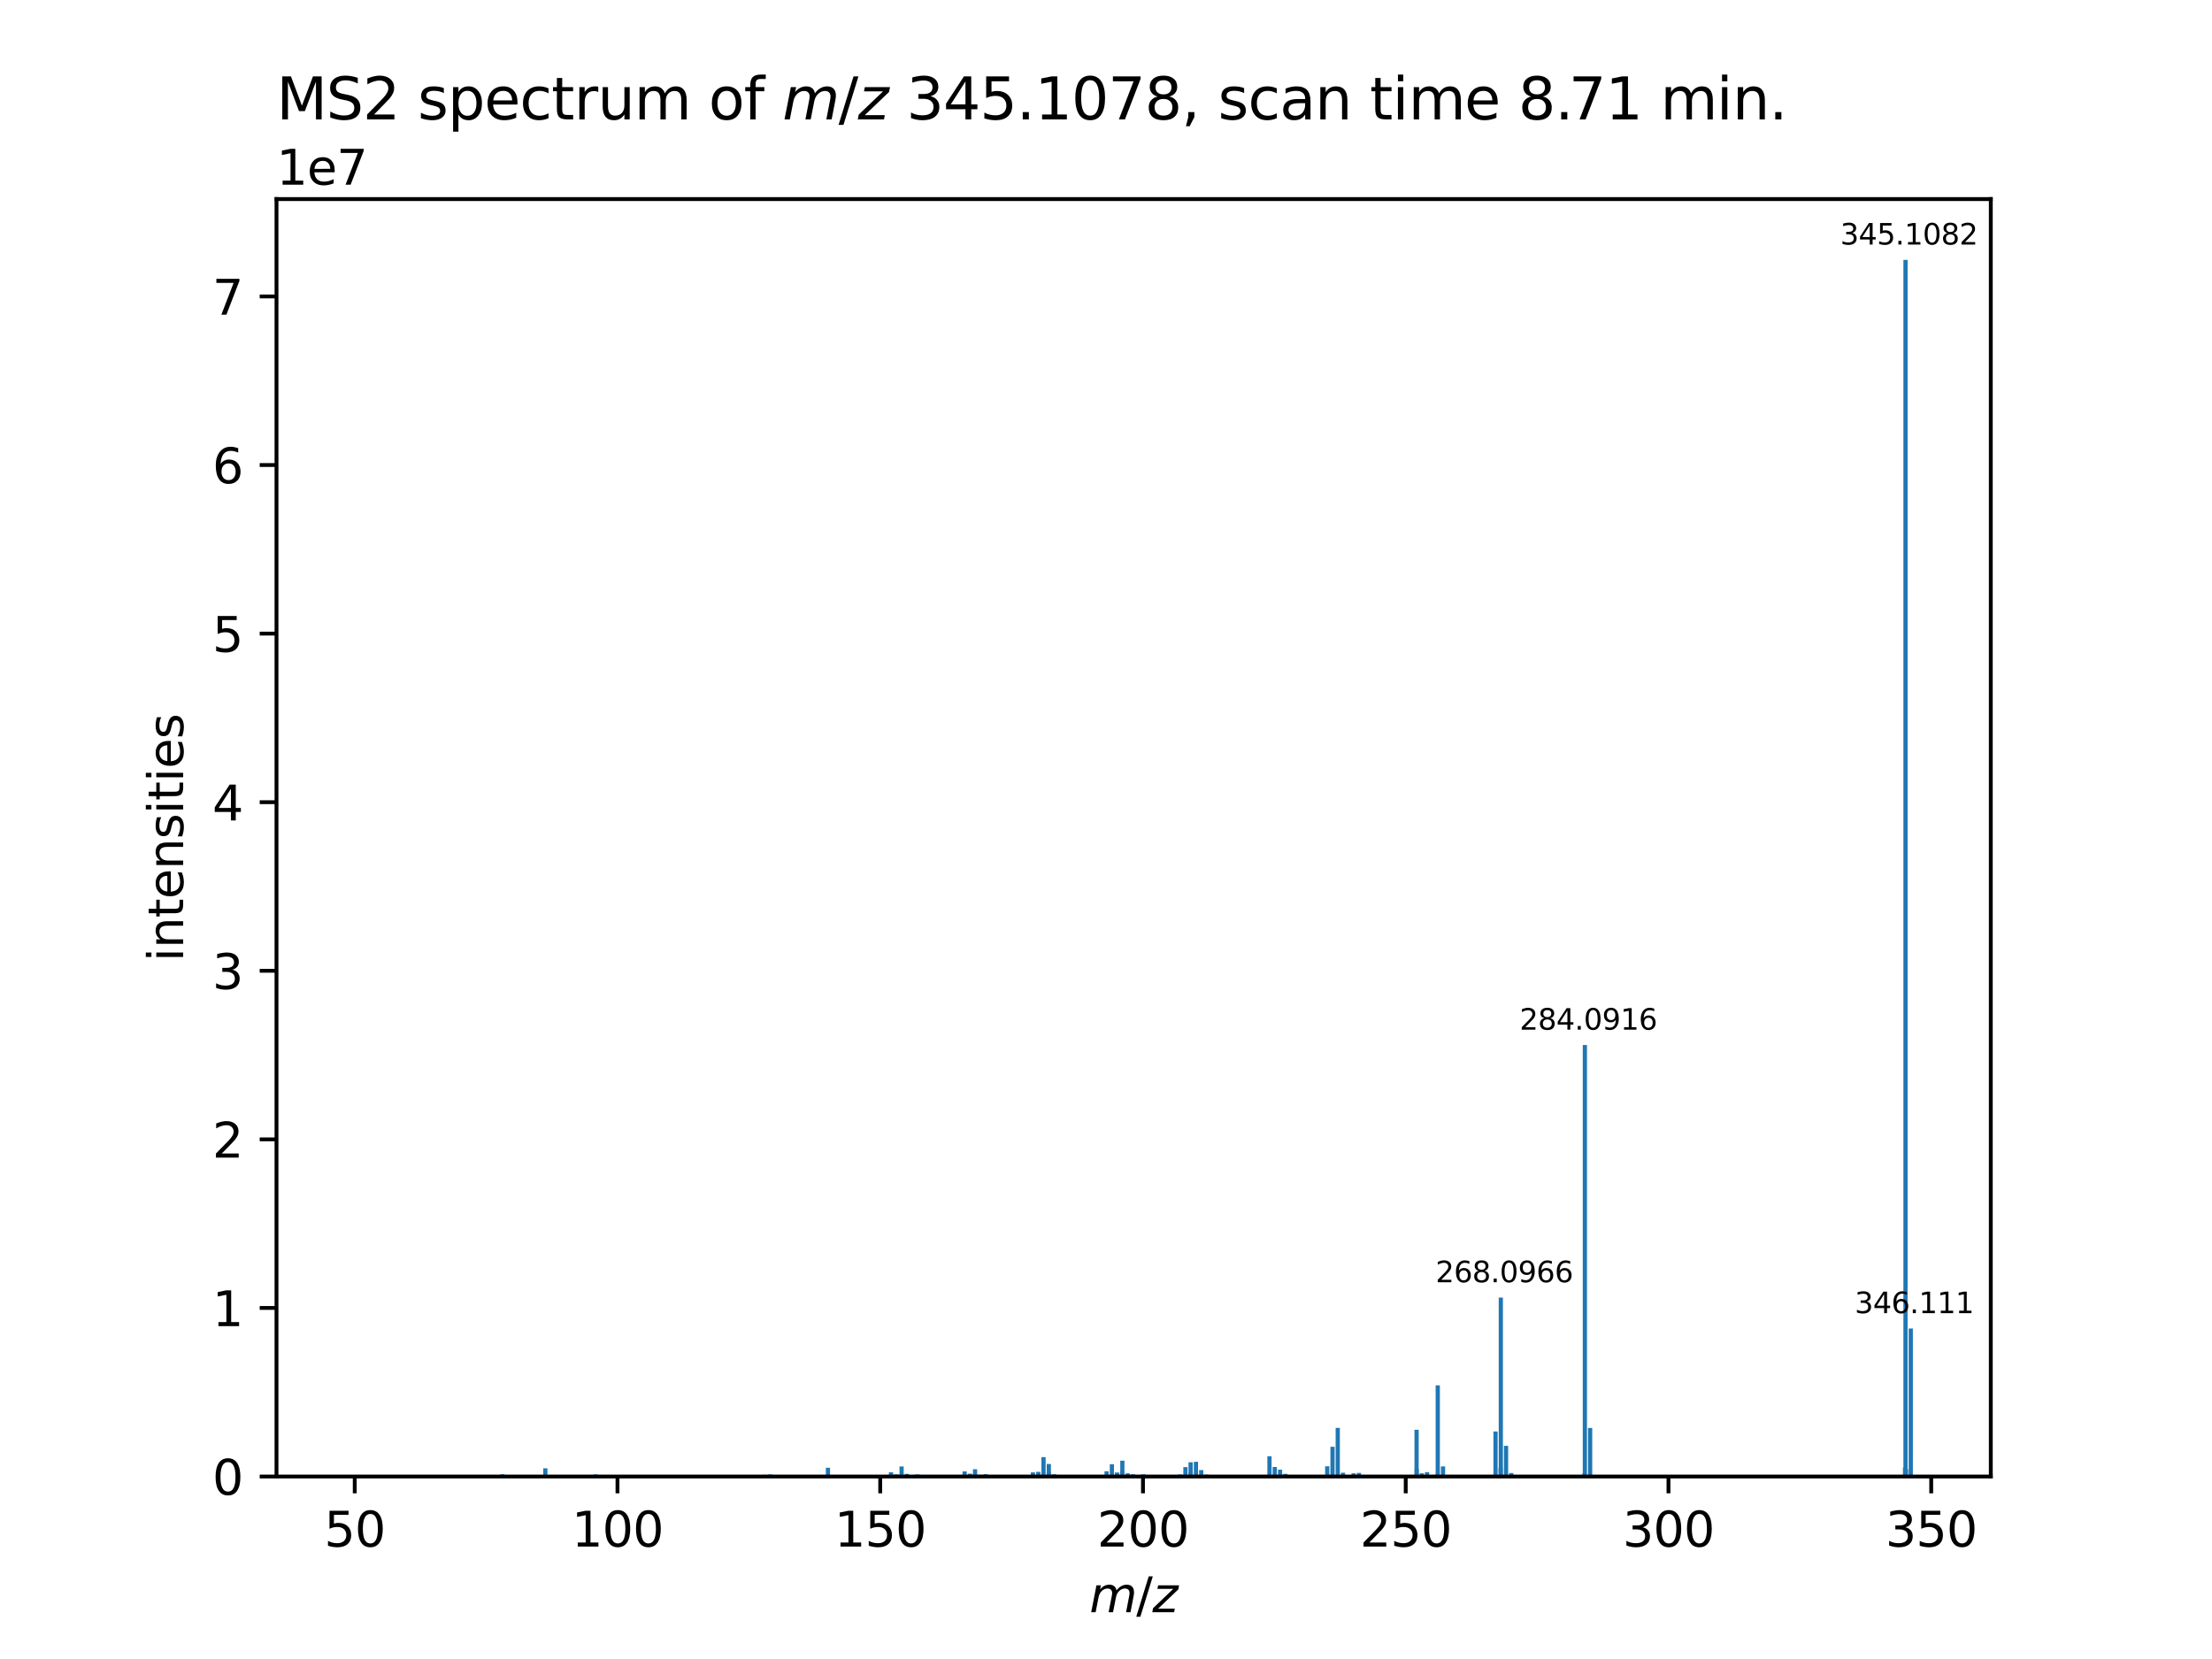<?xml version="1.0" encoding="utf-8" standalone="no"?>
<!DOCTYPE svg PUBLIC "-//W3C//DTD SVG 1.1//EN"
  "http://www.w3.org/Graphics/SVG/1.1/DTD/svg11.dtd">
<svg xmlns:xlink="http://www.w3.org/1999/xlink" width="460.8pt" height="345.6pt" viewBox="0 0 460.8 345.6" xmlns="http://www.w3.org/2000/svg" version="1.1">
 <defs>
  <style type="text/css">*{stroke-linejoin: round; stroke-linecap: butt}</style>
 </defs>
 <g id="figure_1">
  <g id="patch_1">
   <path d="M 0 345.6 
L 460.8 345.6 
L 460.8 0 
L 0 0 
z
" style="fill: #ffffff"/>
  </g>
  <g id="axes_1">
   <g id="patch_2">
    <path d="M 57.6 307.584 
L 414.72 307.584 
L 414.72 41.472 
L 57.6 41.472 
z
" style="fill: #ffffff"/>
   </g>
   <g id="patch_3">
    <path d="M 73.833 307.584 
L 74.708 307.584 
L 74.708 307.382 
L 73.833 307.382 
z
" clip-path="url(#p18c06f98dd)" style="fill: #1f77b4"/>
   </g>
   <g id="patch_4">
    <path d="M 82.958 307.584 
L 83.834 307.584 
L 83.834 307.364 
L 82.958 307.364 
z
" clip-path="url(#p18c06f98dd)" style="fill: #1f77b4"/>
   </g>
   <g id="patch_5">
    <path d="M 87.012 307.584 
L 87.887 307.584 
L 87.887 307.329 
L 87.012 307.329 
z
" clip-path="url(#p18c06f98dd)" style="fill: #1f77b4"/>
   </g>
   <g id="patch_6">
    <path d="M 92.505 307.584 
L 93.381 307.584 
L 93.381 307.389 
L 92.505 307.389 
z
" clip-path="url(#p18c06f98dd)" style="fill: #1f77b4"/>
   </g>
   <g id="patch_7">
    <path d="M 101.64 307.584 
L 102.516 307.584 
L 102.516 307.275 
L 101.64 307.275 
z
" clip-path="url(#p18c06f98dd)" style="fill: #1f77b4"/>
   </g>
   <g id="patch_8">
    <path d="M 104.215 307.584 
L 105.091 307.584 
L 105.091 307.113 
L 104.215 307.113 
z
" clip-path="url(#p18c06f98dd)" style="fill: #1f77b4"/>
   </g>
   <g id="patch_9">
    <path d="M 113.172 307.584 
L 114.048 307.584 
L 114.048 305.871 
L 113.172 305.871 
z
" clip-path="url(#p18c06f98dd)" style="fill: #1f77b4"/>
   </g>
   <g id="patch_10">
    <path d="M 113.31 307.584 
L 114.185 307.584 
L 114.185 307.318 
L 113.31 307.318 
z
" clip-path="url(#p18c06f98dd)" style="fill: #1f77b4"/>
   </g>
   <g id="patch_11">
    <path d="M 118.892 307.584 
L 119.768 307.584 
L 119.768 307.305 
L 118.892 307.305 
z
" clip-path="url(#p18c06f98dd)" style="fill: #1f77b4"/>
   </g>
   <g id="patch_12">
    <path d="M 123.612 307.584 
L 124.487 307.584 
L 124.487 307.245 
L 123.612 307.245 
z
" clip-path="url(#p18c06f98dd)" style="fill: #1f77b4"/>
   </g>
   <g id="patch_13">
    <path d="M 123.617 307.584 
L 124.493 307.584 
L 124.493 307.156 
L 123.617 307.156 
z
" clip-path="url(#p18c06f98dd)" style="fill: #1f77b4"/>
   </g>
   <g id="patch_14">
    <path d="M 127.293 307.584 
L 128.168 307.584 
L 128.168 307.334 
L 127.293 307.334 
z
" clip-path="url(#p18c06f98dd)" style="fill: #1f77b4"/>
   </g>
   <g id="patch_15">
    <path d="M 135.89 307.584 
L 136.765 307.584 
L 136.765 307.261 
L 135.89 307.261 
z
" clip-path="url(#p18c06f98dd)" style="fill: #1f77b4"/>
   </g>
   <g id="patch_16">
    <path d="M 144.675 307.584 
L 145.551 307.584 
L 145.551 307.341 
L 144.675 307.341 
z
" clip-path="url(#p18c06f98dd)" style="fill: #1f77b4"/>
   </g>
   <g id="patch_17">
    <path d="M 158.903 307.584 
L 159.779 307.584 
L 159.779 307.377 
L 158.903 307.377 
z
" clip-path="url(#p18c06f98dd)" style="fill: #1f77b4"/>
   </g>
   <g id="patch_18">
    <path d="M 158.915 307.584 
L 159.791 307.584 
L 159.791 307.225 
L 158.915 307.225 
z
" clip-path="url(#p18c06f98dd)" style="fill: #1f77b4"/>
   </g>
   <g id="patch_19">
    <path d="M 160.004 307.584 
L 160.88 307.584 
L 160.88 307.347 
L 160.004 307.347 
z
" clip-path="url(#p18c06f98dd)" style="fill: #1f77b4"/>
   </g>
   <g id="patch_20">
    <path d="M 160.019 307.584 
L 160.894 307.584 
L 160.894 307.149 
L 160.019 307.149 
z
" clip-path="url(#p18c06f98dd)" style="fill: #1f77b4"/>
   </g>
   <g id="patch_21">
    <path d="M 161.108 307.584 
L 161.984 307.584 
L 161.984 307.253 
L 161.108 307.253 
z
" clip-path="url(#p18c06f98dd)" style="fill: #1f77b4"/>
   </g>
   <g id="patch_22">
    <path d="M 164.506 307.584 
L 165.382 307.584 
L 165.382 307.314 
L 164.506 307.314 
z
" clip-path="url(#p18c06f98dd)" style="fill: #1f77b4"/>
   </g>
   <g id="patch_23">
    <path d="M 172.038 307.584 
L 172.913 307.584 
L 172.913 305.762 
L 172.038 305.762 
z
" clip-path="url(#p18c06f98dd)" style="fill: #1f77b4"/>
   </g>
   <g id="patch_24">
    <path d="M 173.141 307.584 
L 174.017 307.584 
L 174.017 307.276 
L 173.141 307.276 
z
" clip-path="url(#p18c06f98dd)" style="fill: #1f77b4"/>
   </g>
   <g id="patch_25">
    <path d="M 185.173 307.584 
L 186.049 307.584 
L 186.049 306.7 
L 185.173 306.7 
z
" clip-path="url(#p18c06f98dd)" style="fill: #1f77b4"/>
   </g>
   <g id="patch_26">
    <path d="M 185.187 307.584 
L 186.063 307.584 
L 186.063 307.212 
L 185.187 307.212 
z
" clip-path="url(#p18c06f98dd)" style="fill: #1f77b4"/>
   </g>
   <g id="patch_27">
    <path d="M 186.277 307.584 
L 187.153 307.584 
L 187.153 307.132 
L 186.277 307.132 
z
" clip-path="url(#p18c06f98dd)" style="fill: #1f77b4"/>
   </g>
   <g id="patch_28">
    <path d="M 187.38 307.584 
L 188.256 307.584 
L 188.256 305.497 
L 187.38 305.497 
z
" clip-path="url(#p18c06f98dd)" style="fill: #1f77b4"/>
   </g>
   <g id="patch_29">
    <path d="M 188.47 307.584 
L 189.346 307.584 
L 189.346 307.034 
L 188.47 307.034 
z
" clip-path="url(#p18c06f98dd)" style="fill: #1f77b4"/>
   </g>
   <g id="patch_30">
    <path d="M 188.482 307.584 
L 189.358 307.584 
L 189.358 307.279 
L 188.482 307.279 
z
" clip-path="url(#p18c06f98dd)" style="fill: #1f77b4"/>
   </g>
   <g id="patch_31">
    <path d="M 190.65 307.584 
L 191.526 307.584 
L 191.526 307.153 
L 190.65 307.153 
z
" clip-path="url(#p18c06f98dd)" style="fill: #1f77b4"/>
   </g>
   <g id="patch_32">
    <path d="M 196.823 307.584 
L 197.699 307.584 
L 197.699 307.317 
L 196.823 307.317 
z
" clip-path="url(#p18c06f98dd)" style="fill: #1f77b4"/>
   </g>
   <g id="patch_33">
    <path d="M 200.516 307.584 
L 201.392 307.584 
L 201.392 306.508 
L 200.516 306.508 
z
" clip-path="url(#p18c06f98dd)" style="fill: #1f77b4"/>
   </g>
   <g id="patch_34">
    <path d="M 201.606 307.584 
L 202.482 307.584 
L 202.482 307.144 
L 201.606 307.144 
z
" clip-path="url(#p18c06f98dd)" style="fill: #1f77b4"/>
   </g>
   <g id="patch_35">
    <path d="M 201.62 307.584 
L 202.496 307.584 
L 202.496 306.988 
L 201.62 306.988 
z
" clip-path="url(#p18c06f98dd)" style="fill: #1f77b4"/>
   </g>
   <g id="patch_36">
    <path d="M 202.683 307.584 
L 203.559 307.584 
L 203.559 306.064 
L 202.683 306.064 
z
" clip-path="url(#p18c06f98dd)" style="fill: #1f77b4"/>
   </g>
   <g id="patch_37">
    <path d="M 202.723 307.584 
L 203.599 307.584 
L 203.599 307.06 
L 202.723 307.06 
z
" clip-path="url(#p18c06f98dd)" style="fill: #1f77b4"/>
   </g>
   <g id="patch_38">
    <path d="M 203.786 307.584 
L 204.662 307.584 
L 204.662 307.226 
L 203.786 307.226 
z
" clip-path="url(#p18c06f98dd)" style="fill: #1f77b4"/>
   </g>
   <g id="patch_39">
    <path d="M 204.89 307.584 
L 205.765 307.584 
L 205.765 307.085 
L 204.89 307.085 
z
" clip-path="url(#p18c06f98dd)" style="fill: #1f77b4"/>
   </g>
   <g id="patch_40">
    <path d="M 213.655 307.584 
L 214.531 307.584 
L 214.531 307.294 
L 213.655 307.294 
z
" clip-path="url(#p18c06f98dd)" style="fill: #1f77b4"/>
   </g>
   <g id="patch_41">
    <path d="M 214.742 307.584 
L 215.618 307.584 
L 215.618 306.725 
L 214.742 306.725 
z
" clip-path="url(#p18c06f98dd)" style="fill: #1f77b4"/>
   </g>
   <g id="patch_42">
    <path d="M 215.845 307.584 
L 216.72 307.584 
L 216.72 306.904 
L 215.845 306.904 
z
" clip-path="url(#p18c06f98dd)" style="fill: #1f77b4"/>
   </g>
   <g id="patch_43">
    <path d="M 215.86 307.584 
L 216.735 307.584 
L 216.735 306.607 
L 215.86 306.607 
z
" clip-path="url(#p18c06f98dd)" style="fill: #1f77b4"/>
   </g>
   <g id="patch_44">
    <path d="M 216.949 307.584 
L 217.825 307.584 
L 217.825 303.551 
L 216.949 303.551 
z
" clip-path="url(#p18c06f98dd)" style="fill: #1f77b4"/>
   </g>
   <g id="patch_45">
    <path d="M 218.026 307.584 
L 218.901 307.584 
L 218.901 306.719 
L 218.026 306.719 
z
" clip-path="url(#p18c06f98dd)" style="fill: #1f77b4"/>
   </g>
   <g id="patch_46">
    <path d="M 218.052 307.584 
L 218.928 307.584 
L 218.928 304.972 
L 218.052 304.972 
z
" clip-path="url(#p18c06f98dd)" style="fill: #1f77b4"/>
   </g>
   <g id="patch_47">
    <path d="M 219.154 307.584 
L 220.029 307.584 
L 220.029 307.111 
L 219.154 307.111 
z
" clip-path="url(#p18c06f98dd)" style="fill: #1f77b4"/>
   </g>
   <g id="patch_48">
    <path d="M 227.878 307.584 
L 228.753 307.584 
L 228.753 307.339 
L 227.878 307.339 
z
" clip-path="url(#p18c06f98dd)" style="fill: #1f77b4"/>
   </g>
   <g id="patch_49">
    <path d="M 228.983 307.584 
L 229.858 307.584 
L 229.858 307.279 
L 228.983 307.279 
z
" clip-path="url(#p18c06f98dd)" style="fill: #1f77b4"/>
   </g>
   <g id="patch_50">
    <path d="M 230.085 307.584 
L 230.961 307.584 
L 230.961 306.487 
L 230.085 306.487 
z
" clip-path="url(#p18c06f98dd)" style="fill: #1f77b4"/>
   </g>
   <g id="patch_51">
    <path d="M 231.188 307.584 
L 232.064 307.584 
L 232.064 305.039 
L 231.188 305.039 
z
" clip-path="url(#p18c06f98dd)" style="fill: #1f77b4"/>
   </g>
   <g id="patch_52">
    <path d="M 232.252 307.584 
L 233.128 307.584 
L 233.128 306.747 
L 232.252 306.747 
z
" clip-path="url(#p18c06f98dd)" style="fill: #1f77b4"/>
   </g>
   <g id="patch_53">
    <path d="M 232.291 307.584 
L 233.167 307.584 
L 233.167 306.895 
L 232.291 306.895 
z
" clip-path="url(#p18c06f98dd)" style="fill: #1f77b4"/>
   </g>
   <g id="patch_54">
    <path d="M 233.329 307.584 
L 234.205 307.584 
L 234.205 306.518 
L 233.329 306.518 
z
" clip-path="url(#p18c06f98dd)" style="fill: #1f77b4"/>
   </g>
   <g id="patch_55">
    <path d="M 233.35 307.584 
L 234.226 307.584 
L 234.226 307.287 
L 233.35 307.287 
z
" clip-path="url(#p18c06f98dd)" style="fill: #1f77b4"/>
   </g>
   <g id="patch_56">
    <path d="M 233.369 307.584 
L 234.245 307.584 
L 234.245 304.289 
L 233.369 304.289 
z
" clip-path="url(#p18c06f98dd)" style="fill: #1f77b4"/>
   </g>
   <g id="patch_57">
    <path d="M 234.472 307.584 
L 235.348 307.584 
L 235.348 306.915 
L 234.472 306.915 
z
" clip-path="url(#p18c06f98dd)" style="fill: #1f77b4"/>
   </g>
   <g id="patch_58">
    <path d="M 234.497 307.584 
L 235.373 307.584 
L 235.373 307.339 
L 234.497 307.339 
z
" clip-path="url(#p18c06f98dd)" style="fill: #1f77b4"/>
   </g>
   <g id="patch_59">
    <path d="M 235.575 307.584 
L 236.451 307.584 
L 236.451 307.112 
L 235.575 307.112 
z
" clip-path="url(#p18c06f98dd)" style="fill: #1f77b4"/>
   </g>
   <g id="patch_60">
    <path d="M 236.665 307.584 
L 237.541 307.584 
L 237.541 307.322 
L 236.665 307.322 
z
" clip-path="url(#p18c06f98dd)" style="fill: #1f77b4"/>
   </g>
   <g id="patch_61">
    <path d="M 237.742 307.584 
L 238.617 307.584 
L 238.617 307.126 
L 237.742 307.126 
z
" clip-path="url(#p18c06f98dd)" style="fill: #1f77b4"/>
   </g>
   <g id="patch_62">
    <path d="M 245.402 307.584 
L 246.278 307.584 
L 246.278 307.167 
L 245.402 307.167 
z
" clip-path="url(#p18c06f98dd)" style="fill: #1f77b4"/>
   </g>
   <g id="patch_63">
    <path d="M 246.487 307.584 
L 247.363 307.584 
L 247.363 307.191 
L 246.487 307.191 
z
" clip-path="url(#p18c06f98dd)" style="fill: #1f77b4"/>
   </g>
   <g id="patch_64">
    <path d="M 246.507 307.584 
L 247.383 307.584 
L 247.383 305.632 
L 246.507 305.632 
z
" clip-path="url(#p18c06f98dd)" style="fill: #1f77b4"/>
   </g>
   <g id="patch_65">
    <path d="M 247.591 307.584 
L 248.467 307.584 
L 248.467 304.62 
L 247.591 304.62 
z
" clip-path="url(#p18c06f98dd)" style="fill: #1f77b4"/>
   </g>
   <g id="patch_66">
    <path d="M 247.611 307.584 
L 248.487 307.584 
L 248.487 306.636 
L 247.611 306.636 
z
" clip-path="url(#p18c06f98dd)" style="fill: #1f77b4"/>
   </g>
   <g id="patch_67">
    <path d="M 248.696 307.584 
L 249.572 307.584 
L 249.572 304.526 
L 248.696 304.526 
z
" clip-path="url(#p18c06f98dd)" style="fill: #1f77b4"/>
   </g>
   <g id="patch_68">
    <path d="M 249.8 307.584 
L 250.676 307.584 
L 250.676 306.244 
L 249.8 306.244 
z
" clip-path="url(#p18c06f98dd)" style="fill: #1f77b4"/>
   </g>
   <g id="patch_69">
    <path d="M 250.919 307.584 
L 251.794 307.584 
L 251.794 307.182 
L 250.919 307.182 
z
" clip-path="url(#p18c06f98dd)" style="fill: #1f77b4"/>
   </g>
   <g id="patch_70">
    <path d="M 264.015 307.584 
L 264.891 307.584 
L 264.891 303.369 
L 264.015 303.369 
z
" clip-path="url(#p18c06f98dd)" style="fill: #1f77b4"/>
   </g>
   <g id="patch_71">
    <path d="M 265.117 307.584 
L 265.993 307.584 
L 265.993 305.597 
L 265.117 305.597 
z
" clip-path="url(#p18c06f98dd)" style="fill: #1f77b4"/>
   </g>
   <g id="patch_72">
    <path d="M 265.142 307.584 
L 266.017 307.584 
L 266.017 307.125 
L 265.142 307.125 
z
" clip-path="url(#p18c06f98dd)" style="fill: #1f77b4"/>
   </g>
   <g id="patch_73">
    <path d="M 266.224 307.584 
L 267.099 307.584 
L 267.099 306.157 
L 266.224 306.157 
z
" clip-path="url(#p18c06f98dd)" style="fill: #1f77b4"/>
   </g>
   <g id="patch_74">
    <path d="M 267.311 307.584 
L 268.186 307.584 
L 268.186 307.025 
L 267.311 307.025 
z
" clip-path="url(#p18c06f98dd)" style="fill: #1f77b4"/>
   </g>
   <g id="patch_75">
    <path d="M 273.278 307.584 
L 274.153 307.584 
L 274.153 307.305 
L 273.278 307.305 
z
" clip-path="url(#p18c06f98dd)" style="fill: #1f77b4"/>
   </g>
   <g id="patch_76">
    <path d="M 275.377 307.584 
L 276.252 307.584 
L 276.252 307.323 
L 275.377 307.323 
z
" clip-path="url(#p18c06f98dd)" style="fill: #1f77b4"/>
   </g>
   <g id="patch_77">
    <path d="M 276.048 307.584 
L 276.924 307.584 
L 276.924 305.449 
L 276.048 305.449 
z
" clip-path="url(#p18c06f98dd)" style="fill: #1f77b4"/>
   </g>
   <g id="patch_78">
    <path d="M 277.151 307.584 
L 278.026 307.584 
L 278.026 301.385 
L 277.151 301.385 
z
" clip-path="url(#p18c06f98dd)" style="fill: #1f77b4"/>
   </g>
   <g id="patch_79">
    <path d="M 278.24 307.584 
L 279.116 307.584 
L 279.116 297.459 
L 278.24 297.459 
z
" clip-path="url(#p18c06f98dd)" style="fill: #1f77b4"/>
   </g>
   <g id="patch_80">
    <path d="M 279.338 307.584 
L 280.214 307.584 
L 280.214 306.799 
L 279.338 306.799 
z
" clip-path="url(#p18c06f98dd)" style="fill: #1f77b4"/>
   </g>
   <g id="patch_81">
    <path d="M 281.548 307.584 
L 282.423 307.584 
L 282.423 306.921 
L 281.548 306.921 
z
" clip-path="url(#p18c06f98dd)" style="fill: #1f77b4"/>
   </g>
   <g id="patch_82">
    <path d="M 282.654 307.584 
L 283.53 307.584 
L 283.53 306.828 
L 282.654 306.828 
z
" clip-path="url(#p18c06f98dd)" style="fill: #1f77b4"/>
   </g>
   <g id="patch_83">
    <path d="M 294.661 307.584 
L 295.536 307.584 
L 295.536 297.85 
L 294.661 297.85 
z
" clip-path="url(#p18c06f98dd)" style="fill: #1f77b4"/>
   </g>
   <g id="patch_84">
    <path d="M 294.687 307.584 
L 295.563 307.584 
L 295.563 306.004 
L 294.687 306.004 
z
" clip-path="url(#p18c06f98dd)" style="fill: #1f77b4"/>
   </g>
   <g id="patch_85">
    <path d="M 295.759 307.584 
L 296.635 307.584 
L 296.635 306.912 
L 295.759 306.912 
z
" clip-path="url(#p18c06f98dd)" style="fill: #1f77b4"/>
   </g>
   <g id="patch_86">
    <path d="M 296.854 307.584 
L 297.73 307.584 
L 297.73 306.674 
L 296.854 306.674 
z
" clip-path="url(#p18c06f98dd)" style="fill: #1f77b4"/>
   </g>
   <g id="patch_87">
    <path d="M 299.042 307.584 
L 299.918 307.584 
L 299.918 307.044 
L 299.042 307.044 
z
" clip-path="url(#p18c06f98dd)" style="fill: #1f77b4"/>
   </g>
   <g id="patch_88">
    <path d="M 299.073 307.584 
L 299.949 307.584 
L 299.949 288.602 
L 299.073 288.602 
z
" clip-path="url(#p18c06f98dd)" style="fill: #1f77b4"/>
   </g>
   <g id="patch_89">
    <path d="M 300.171 307.584 
L 301.047 307.584 
L 301.047 305.475 
L 300.171 305.475 
z
" clip-path="url(#p18c06f98dd)" style="fill: #1f77b4"/>
   </g>
   <g id="patch_90">
    <path d="M 311.107 307.584 
L 311.982 307.584 
L 311.982 298.211 
L 311.107 298.211 
z
" clip-path="url(#p18c06f98dd)" style="fill: #1f77b4"/>
   </g>
   <g id="patch_91">
    <path d="M 312.172 307.584 
L 313.048 307.584 
L 313.048 305.829 
L 312.172 305.829 
z
" clip-path="url(#p18c06f98dd)" style="fill: #1f77b4"/>
   </g>
   <g id="patch_92">
    <path d="M 312.21 307.584 
L 313.085 307.584 
L 313.085 270.317 
L 312.21 270.317 
z
" clip-path="url(#p18c06f98dd)" style="fill: #1f77b4"/>
   </g>
   <g id="patch_93">
    <path d="M 313.301 307.584 
L 314.177 307.584 
L 314.177 301.196 
L 313.301 301.196 
z
" clip-path="url(#p18c06f98dd)" style="fill: #1f77b4"/>
   </g>
   <g id="patch_94">
    <path d="M 314.397 307.584 
L 315.272 307.584 
L 315.272 306.857 
L 314.397 306.857 
z
" clip-path="url(#p18c06f98dd)" style="fill: #1f77b4"/>
   </g>
   <g id="patch_95">
    <path d="M 315.465 307.584 
L 316.34 307.584 
L 316.34 307.269 
L 315.465 307.269 
z
" clip-path="url(#p18c06f98dd)" style="fill: #1f77b4"/>
   </g>
   <g id="patch_96">
    <path d="M 317.128 307.584 
L 318.004 307.584 
L 318.004 307.305 
L 317.128 307.305 
z
" clip-path="url(#p18c06f98dd)" style="fill: #1f77b4"/>
   </g>
   <g id="patch_97">
    <path d="M 328.616 307.584 
L 329.492 307.584 
L 329.492 307.3 
L 328.616 307.3 
z
" clip-path="url(#p18c06f98dd)" style="fill: #1f77b4"/>
   </g>
   <g id="patch_98">
    <path d="M 329.648 307.584 
L 330.524 307.584 
L 330.524 306.896 
L 329.648 306.896 
z
" clip-path="url(#p18c06f98dd)" style="fill: #1f77b4"/>
   </g>
   <g id="patch_99">
    <path d="M 329.719 307.584 
L 330.595 307.584 
L 330.595 217.699 
L 329.719 217.699 
z
" clip-path="url(#p18c06f98dd)" style="fill: #1f77b4"/>
   </g>
   <g id="patch_100">
    <path d="M 330.818 307.584 
L 331.693 307.584 
L 331.693 297.465 
L 330.818 297.465 
z
" clip-path="url(#p18c06f98dd)" style="fill: #1f77b4"/>
   </g>
   <g id="patch_101">
    <path d="M 396.417 307.584 
L 397.293 307.584 
L 397.293 305.715 
L 396.417 305.715 
z
" clip-path="url(#p18c06f98dd)" style="fill: #1f77b4"/>
   </g>
   <g id="patch_102">
    <path d="M 396.514 307.584 
L 397.389 307.584 
L 397.389 54.144 
L 396.514 54.144 
z
" clip-path="url(#p18c06f98dd)" style="fill: #1f77b4"/>
   </g>
   <g id="patch_103">
    <path d="M 396.611 307.584 
L 397.486 307.584 
L 397.486 306.05 
L 396.611 306.05 
z
" clip-path="url(#p18c06f98dd)" style="fill: #1f77b4"/>
   </g>
   <g id="patch_104">
    <path d="M 397.612 307.584 
L 398.487 307.584 
L 398.487 276.755 
L 397.612 276.755 
z
" clip-path="url(#p18c06f98dd)" style="fill: #1f77b4"/>
   </g>
   <g id="matplotlib.axis_1">
    <g id="xtick_1">
     <g id="line2d_1">
      <defs>
       <path id="mda38b7502d" d="M 0 0 
L 0 3.5 
" style="stroke: #000000; stroke-width: 0.8"/>
      </defs>
      <g>
       <use xlink:href="#mda38b7502d" x="73.899" y="307.584" style="stroke: #000000; stroke-width: 0.8"/>
      </g>
     </g>
     <g id="text_1">
      <!-- 50 -->
      <g transform="translate(67.537 322.182) scale(0.1 -0.1)">
       <defs>
        <path id="DejaVuSans-35" d="M 691 4666 
L 3169 4666 
L 3169 4134 
L 1269 4134 
L 1269 2991 
Q 1406 3038 1543 3061 
Q 1681 3084 1819 3084 
Q 2600 3084 3056 2656 
Q 3513 2228 3513 1497 
Q 3513 744 3044 326 
Q 2575 -91 1722 -91 
Q 1428 -91 1123 -41 
Q 819 9 494 109 
L 494 744 
Q 775 591 1075 516 
Q 1375 441 1709 441 
Q 2250 441 2565 725 
Q 2881 1009 2881 1497 
Q 2881 1984 2565 2268 
Q 2250 2553 1709 2553 
Q 1456 2553 1204 2497 
Q 953 2441 691 2322 
L 691 4666 
z
" transform="scale(0.016)"/>
        <path id="DejaVuSans-30" d="M 2034 4250 
Q 1547 4250 1301 3770 
Q 1056 3291 1056 2328 
Q 1056 1369 1301 889 
Q 1547 409 2034 409 
Q 2525 409 2770 889 
Q 3016 1369 3016 2328 
Q 3016 3291 2770 3770 
Q 2525 4250 2034 4250 
z
M 2034 4750 
Q 2819 4750 3233 4129 
Q 3647 3509 3647 2328 
Q 3647 1150 3233 529 
Q 2819 -91 2034 -91 
Q 1250 -91 836 529 
Q 422 1150 422 2328 
Q 422 3509 836 4129 
Q 1250 4750 2034 4750 
z
" transform="scale(0.016)"/>
       </defs>
       <use xlink:href="#DejaVuSans-35"/>
       <use xlink:href="#DejaVuSans-30" x="63.623"/>
      </g>
     </g>
    </g>
    <g id="xtick_2">
     <g id="line2d_2">
      <g>
       <use xlink:href="#mda38b7502d" x="128.634" y="307.584" style="stroke: #000000; stroke-width: 0.8"/>
      </g>
     </g>
     <g id="text_2">
      <!-- 100 -->
      <g transform="translate(119.09 322.182) scale(0.1 -0.1)">
       <defs>
        <path id="DejaVuSans-31" d="M 794 531 
L 1825 531 
L 1825 4091 
L 703 3866 
L 703 4441 
L 1819 4666 
L 2450 4666 
L 2450 531 
L 3481 531 
L 3481 0 
L 794 0 
L 794 531 
z
" transform="scale(0.016)"/>
       </defs>
       <use xlink:href="#DejaVuSans-31"/>
       <use xlink:href="#DejaVuSans-30" x="63.623"/>
       <use xlink:href="#DejaVuSans-30" x="127.246"/>
      </g>
     </g>
    </g>
    <g id="xtick_3">
     <g id="line2d_3">
      <g>
       <use xlink:href="#mda38b7502d" x="183.368" y="307.584" style="stroke: #000000; stroke-width: 0.8"/>
      </g>
     </g>
     <g id="text_3">
      <!-- 150 -->
      <g transform="translate(173.824 322.182) scale(0.1 -0.1)">
       <use xlink:href="#DejaVuSans-31"/>
       <use xlink:href="#DejaVuSans-35" x="63.623"/>
       <use xlink:href="#DejaVuSans-30" x="127.246"/>
      </g>
     </g>
    </g>
    <g id="xtick_4">
     <g id="line2d_4">
      <g>
       <use xlink:href="#mda38b7502d" x="238.103" y="307.584" style="stroke: #000000; stroke-width: 0.8"/>
      </g>
     </g>
     <g id="text_4">
      <!-- 200 -->
      <g transform="translate(228.559 322.182) scale(0.1 -0.1)">
       <defs>
        <path id="DejaVuSans-32" d="M 1228 531 
L 3431 531 
L 3431 0 
L 469 0 
L 469 531 
Q 828 903 1448 1529 
Q 2069 2156 2228 2338 
Q 2531 2678 2651 2914 
Q 2772 3150 2772 3378 
Q 2772 3750 2511 3984 
Q 2250 4219 1831 4219 
Q 1534 4219 1204 4116 
Q 875 4013 500 3803 
L 500 4441 
Q 881 4594 1212 4672 
Q 1544 4750 1819 4750 
Q 2544 4750 2975 4387 
Q 3406 4025 3406 3419 
Q 3406 3131 3298 2873 
Q 3191 2616 2906 2266 
Q 2828 2175 2409 1742 
Q 1991 1309 1228 531 
z
" transform="scale(0.016)"/>
       </defs>
       <use xlink:href="#DejaVuSans-32"/>
       <use xlink:href="#DejaVuSans-30" x="63.623"/>
       <use xlink:href="#DejaVuSans-30" x="127.246"/>
      </g>
     </g>
    </g>
    <g id="xtick_5">
     <g id="line2d_5">
      <g>
       <use xlink:href="#mda38b7502d" x="292.837" y="307.584" style="stroke: #000000; stroke-width: 0.8"/>
      </g>
     </g>
     <g id="text_5">
      <!-- 250 -->
      <g transform="translate(283.294 322.182) scale(0.1 -0.1)">
       <use xlink:href="#DejaVuSans-32"/>
       <use xlink:href="#DejaVuSans-35" x="63.623"/>
       <use xlink:href="#DejaVuSans-30" x="127.246"/>
      </g>
     </g>
    </g>
    <g id="xtick_6">
     <g id="line2d_6">
      <g>
       <use xlink:href="#mda38b7502d" x="347.572" y="307.584" style="stroke: #000000; stroke-width: 0.8"/>
      </g>
     </g>
     <g id="text_6">
      <!-- 300 -->
      <g transform="translate(338.028 322.182) scale(0.1 -0.1)">
       <defs>
        <path id="DejaVuSans-33" d="M 2597 2516 
Q 3050 2419 3304 2112 
Q 3559 1806 3559 1356 
Q 3559 666 3084 287 
Q 2609 -91 1734 -91 
Q 1441 -91 1130 -33 
Q 819 25 488 141 
L 488 750 
Q 750 597 1062 519 
Q 1375 441 1716 441 
Q 2309 441 2620 675 
Q 2931 909 2931 1356 
Q 2931 1769 2642 2001 
Q 2353 2234 1838 2234 
L 1294 2234 
L 1294 2753 
L 1863 2753 
Q 2328 2753 2575 2939 
Q 2822 3125 2822 3475 
Q 2822 3834 2567 4026 
Q 2313 4219 1838 4219 
Q 1578 4219 1281 4162 
Q 984 4106 628 3988 
L 628 4550 
Q 988 4650 1302 4700 
Q 1616 4750 1894 4750 
Q 2613 4750 3031 4423 
Q 3450 4097 3450 3541 
Q 3450 3153 3228 2886 
Q 3006 2619 2597 2516 
z
" transform="scale(0.016)"/>
       </defs>
       <use xlink:href="#DejaVuSans-33"/>
       <use xlink:href="#DejaVuSans-30" x="63.623"/>
       <use xlink:href="#DejaVuSans-30" x="127.246"/>
      </g>
     </g>
    </g>
    <g id="xtick_7">
     <g id="line2d_7">
      <g>
       <use xlink:href="#mda38b7502d" x="402.307" y="307.584" style="stroke: #000000; stroke-width: 0.8"/>
      </g>
     </g>
     <g id="text_7">
      <!-- 350 -->
      <g transform="translate(392.763 322.182) scale(0.1 -0.1)">
       <use xlink:href="#DejaVuSans-33"/>
       <use xlink:href="#DejaVuSans-35" x="63.623"/>
       <use xlink:href="#DejaVuSans-30" x="127.246"/>
      </g>
     </g>
    </g>
    <g id="text_8">
     <!-- ${m/z}$ -->
     <g transform="translate(226.96 335.861) scale(0.1 -0.1)">
      <defs>
       <path id="DejaVuSans-Oblique-6d" d="M 5747 2113 
L 5338 0 
L 4763 0 
L 5166 2094 
Q 5191 2228 5203 2325 
Q 5216 2422 5216 2491 
Q 5216 2772 5059 2928 
Q 4903 3084 4622 3084 
Q 4203 3084 3875 2770 
Q 3547 2456 3450 1953 
L 3066 0 
L 2491 0 
L 2900 2094 
Q 2925 2209 2937 2307 
Q 2950 2406 2950 2484 
Q 2950 2769 2794 2926 
Q 2638 3084 2363 3084 
Q 1938 3084 1609 2770 
Q 1281 2456 1184 1953 
L 800 0 
L 225 0 
L 909 3500 
L 1484 3500 
L 1375 2956 
Q 1609 3263 1923 3423 
Q 2238 3584 2597 3584 
Q 2978 3584 3223 3384 
Q 3469 3184 3519 2828 
Q 3781 3197 4126 3390 
Q 4472 3584 4856 3584 
Q 5306 3584 5551 3325 
Q 5797 3066 5797 2591 
Q 5797 2488 5784 2364 
Q 5772 2241 5747 2113 
z
" transform="scale(0.016)"/>
       <path id="DejaVuSans-2f" d="M 1625 4666 
L 2156 4666 
L 531 -594 
L 0 -594 
L 1625 4666 
z
" transform="scale(0.016)"/>
       <path id="DejaVuSans-Oblique-7a" d="M 744 3500 
L 3475 3500 
L 3372 2975 
L 738 459 
L 2913 459 
L 2822 0 
L -19 0 
L 84 525 
L 2719 3041 
L 653 3041 
L 744 3500 
z
" transform="scale(0.016)"/>
      </defs>
      <use xlink:href="#DejaVuSans-Oblique-6d" transform="translate(0 0.094)"/>
      <use xlink:href="#DejaVuSans-2f" transform="translate(97.412 0.094)"/>
      <use xlink:href="#DejaVuSans-Oblique-7a" transform="translate(131.104 0.094)"/>
     </g>
    </g>
   </g>
   <g id="matplotlib.axis_2">
    <g id="ytick_1">
     <g id="line2d_8">
      <defs>
       <path id="m59da3a3ab3" d="M 0 0 
L -3.5 0 
" style="stroke: #000000; stroke-width: 0.8"/>
      </defs>
      <g>
       <use xlink:href="#m59da3a3ab3" x="57.6" y="307.584" style="stroke: #000000; stroke-width: 0.8"/>
      </g>
     </g>
     <g id="text_9">
      <!-- 0 -->
      <g transform="translate(44.237 311.383) scale(0.1 -0.1)">
       <use xlink:href="#DejaVuSans-30"/>
      </g>
     </g>
    </g>
    <g id="ytick_2">
     <g id="line2d_9">
      <g>
       <use xlink:href="#m59da3a3ab3" x="57.6" y="272.465" style="stroke: #000000; stroke-width: 0.8"/>
      </g>
     </g>
     <g id="text_10">
      <!-- 1 -->
      <g transform="translate(44.237 276.264) scale(0.1 -0.1)">
       <use xlink:href="#DejaVuSans-31"/>
      </g>
     </g>
    </g>
    <g id="ytick_3">
     <g id="line2d_10">
      <g>
       <use xlink:href="#m59da3a3ab3" x="57.6" y="237.346" style="stroke: #000000; stroke-width: 0.8"/>
      </g>
     </g>
     <g id="text_11">
      <!-- 2 -->
      <g transform="translate(44.237 241.146) scale(0.1 -0.1)">
       <use xlink:href="#DejaVuSans-32"/>
      </g>
     </g>
    </g>
    <g id="ytick_4">
     <g id="line2d_11">
      <g>
       <use xlink:href="#m59da3a3ab3" x="57.6" y="202.228" style="stroke: #000000; stroke-width: 0.8"/>
      </g>
     </g>
     <g id="text_12">
      <!-- 3 -->
      <g transform="translate(44.237 206.027) scale(0.1 -0.1)">
       <use xlink:href="#DejaVuSans-33"/>
      </g>
     </g>
    </g>
    <g id="ytick_5">
     <g id="line2d_12">
      <g>
       <use xlink:href="#m59da3a3ab3" x="57.6" y="167.109" style="stroke: #000000; stroke-width: 0.8"/>
      </g>
     </g>
     <g id="text_13">
      <!-- 4 -->
      <g transform="translate(44.237 170.908) scale(0.1 -0.1)">
       <defs>
        <path id="DejaVuSans-34" d="M 2419 4116 
L 825 1625 
L 2419 1625 
L 2419 4116 
z
M 2253 4666 
L 3047 4666 
L 3047 1625 
L 3713 1625 
L 3713 1100 
L 3047 1100 
L 3047 0 
L 2419 0 
L 2419 1100 
L 313 1100 
L 313 1709 
L 2253 4666 
z
" transform="scale(0.016)"/>
       </defs>
       <use xlink:href="#DejaVuSans-34"/>
      </g>
     </g>
    </g>
    <g id="ytick_6">
     <g id="line2d_13">
      <g>
       <use xlink:href="#m59da3a3ab3" x="57.6" y="131.99" style="stroke: #000000; stroke-width: 0.8"/>
      </g>
     </g>
     <g id="text_14">
      <!-- 5 -->
      <g transform="translate(44.237 135.789) scale(0.1 -0.1)">
       <use xlink:href="#DejaVuSans-35"/>
      </g>
     </g>
    </g>
    <g id="ytick_7">
     <g id="line2d_14">
      <g>
       <use xlink:href="#m59da3a3ab3" x="57.6" y="96.871" style="stroke: #000000; stroke-width: 0.8"/>
      </g>
     </g>
     <g id="text_15">
      <!-- 6 -->
      <g transform="translate(44.237 100.67) scale(0.1 -0.1)">
       <defs>
        <path id="DejaVuSans-36" d="M 2113 2584 
Q 1688 2584 1439 2293 
Q 1191 2003 1191 1497 
Q 1191 994 1439 701 
Q 1688 409 2113 409 
Q 2538 409 2786 701 
Q 3034 994 3034 1497 
Q 3034 2003 2786 2293 
Q 2538 2584 2113 2584 
z
M 3366 4563 
L 3366 3988 
Q 3128 4100 2886 4159 
Q 2644 4219 2406 4219 
Q 1781 4219 1451 3797 
Q 1122 3375 1075 2522 
Q 1259 2794 1537 2939 
Q 1816 3084 2150 3084 
Q 2853 3084 3261 2657 
Q 3669 2231 3669 1497 
Q 3669 778 3244 343 
Q 2819 -91 2113 -91 
Q 1303 -91 875 529 
Q 447 1150 447 2328 
Q 447 3434 972 4092 
Q 1497 4750 2381 4750 
Q 2619 4750 2861 4703 
Q 3103 4656 3366 4563 
z
" transform="scale(0.016)"/>
       </defs>
       <use xlink:href="#DejaVuSans-36"/>
      </g>
     </g>
    </g>
    <g id="ytick_8">
     <g id="line2d_15">
      <g>
       <use xlink:href="#m59da3a3ab3" x="57.6" y="61.752" style="stroke: #000000; stroke-width: 0.8"/>
      </g>
     </g>
     <g id="text_16">
      <!-- 7 -->
      <g transform="translate(44.237 65.552) scale(0.1 -0.1)">
       <defs>
        <path id="DejaVuSans-37" d="M 525 4666 
L 3525 4666 
L 3525 4397 
L 1831 0 
L 1172 0 
L 2766 4134 
L 525 4134 
L 525 4666 
z
" transform="scale(0.016)"/>
       </defs>
       <use xlink:href="#DejaVuSans-37"/>
      </g>
     </g>
    </g>
    <g id="text_17">
     <!-- intensities -->
     <g transform="translate(38.158 200.315) rotate(-90) scale(0.1 -0.1)">
      <defs>
       <path id="DejaVuSans-69" d="M 603 3500 
L 1178 3500 
L 1178 0 
L 603 0 
L 603 3500 
z
M 603 4863 
L 1178 4863 
L 1178 4134 
L 603 4134 
L 603 4863 
z
" transform="scale(0.016)"/>
       <path id="DejaVuSans-6e" d="M 3513 2113 
L 3513 0 
L 2938 0 
L 2938 2094 
Q 2938 2591 2744 2837 
Q 2550 3084 2163 3084 
Q 1697 3084 1428 2787 
Q 1159 2491 1159 1978 
L 1159 0 
L 581 0 
L 581 3500 
L 1159 3500 
L 1159 2956 
Q 1366 3272 1645 3428 
Q 1925 3584 2291 3584 
Q 2894 3584 3203 3211 
Q 3513 2838 3513 2113 
z
" transform="scale(0.016)"/>
       <path id="DejaVuSans-74" d="M 1172 4494 
L 1172 3500 
L 2356 3500 
L 2356 3053 
L 1172 3053 
L 1172 1153 
Q 1172 725 1289 603 
Q 1406 481 1766 481 
L 2356 481 
L 2356 0 
L 1766 0 
Q 1100 0 847 248 
Q 594 497 594 1153 
L 594 3053 
L 172 3053 
L 172 3500 
L 594 3500 
L 594 4494 
L 1172 4494 
z
" transform="scale(0.016)"/>
       <path id="DejaVuSans-65" d="M 3597 1894 
L 3597 1613 
L 953 1613 
Q 991 1019 1311 708 
Q 1631 397 2203 397 
Q 2534 397 2845 478 
Q 3156 559 3463 722 
L 3463 178 
Q 3153 47 2828 -22 
Q 2503 -91 2169 -91 
Q 1331 -91 842 396 
Q 353 884 353 1716 
Q 353 2575 817 3079 
Q 1281 3584 2069 3584 
Q 2775 3584 3186 3129 
Q 3597 2675 3597 1894 
z
M 3022 2063 
Q 3016 2534 2758 2815 
Q 2500 3097 2075 3097 
Q 1594 3097 1305 2825 
Q 1016 2553 972 2059 
L 3022 2063 
z
" transform="scale(0.016)"/>
       <path id="DejaVuSans-73" d="M 2834 3397 
L 2834 2853 
Q 2591 2978 2328 3040 
Q 2066 3103 1784 3103 
Q 1356 3103 1142 2972 
Q 928 2841 928 2578 
Q 928 2378 1081 2264 
Q 1234 2150 1697 2047 
L 1894 2003 
Q 2506 1872 2764 1633 
Q 3022 1394 3022 966 
Q 3022 478 2636 193 
Q 2250 -91 1575 -91 
Q 1294 -91 989 -36 
Q 684 19 347 128 
L 347 722 
Q 666 556 975 473 
Q 1284 391 1588 391 
Q 1994 391 2212 530 
Q 2431 669 2431 922 
Q 2431 1156 2273 1281 
Q 2116 1406 1581 1522 
L 1381 1569 
Q 847 1681 609 1914 
Q 372 2147 372 2553 
Q 372 3047 722 3315 
Q 1072 3584 1716 3584 
Q 2034 3584 2315 3537 
Q 2597 3491 2834 3397 
z
" transform="scale(0.016)"/>
      </defs>
      <use xlink:href="#DejaVuSans-69"/>
      <use xlink:href="#DejaVuSans-6e" x="27.783"/>
      <use xlink:href="#DejaVuSans-74" x="91.162"/>
      <use xlink:href="#DejaVuSans-65" x="130.371"/>
      <use xlink:href="#DejaVuSans-6e" x="191.895"/>
      <use xlink:href="#DejaVuSans-73" x="255.273"/>
      <use xlink:href="#DejaVuSans-69" x="307.373"/>
      <use xlink:href="#DejaVuSans-74" x="335.156"/>
      <use xlink:href="#DejaVuSans-69" x="374.365"/>
      <use xlink:href="#DejaVuSans-65" x="402.148"/>
      <use xlink:href="#DejaVuSans-73" x="463.672"/>
     </g>
    </g>
    <g id="text_18">
     <!-- 1e7 -->
     <g transform="translate(57.6 38.472) scale(0.1 -0.1)">
      <use xlink:href="#DejaVuSans-31"/>
      <use xlink:href="#DejaVuSans-65" x="63.623"/>
      <use xlink:href="#DejaVuSans-37" x="125.146"/>
     </g>
    </g>
   </g>
   <g id="patch_105">
    <path d="M 57.6 307.584 
L 57.6 41.472 
" style="fill: none; stroke: #000000; stroke-width: 0.8; stroke-linejoin: miter; stroke-linecap: square"/>
   </g>
   <g id="patch_106">
    <path d="M 414.72 307.584 
L 414.72 41.472 
" style="fill: none; stroke: #000000; stroke-width: 0.8; stroke-linejoin: miter; stroke-linecap: square"/>
   </g>
   <g id="patch_107">
    <path d="M 57.6 307.584 
L 414.72 307.584 
" style="fill: none; stroke: #000000; stroke-width: 0.8; stroke-linejoin: miter; stroke-linecap: square"/>
   </g>
   <g id="patch_108">
    <path d="M 57.6 41.472 
L 414.72 41.472 
" style="fill: none; stroke: #000000; stroke-width: 0.8; stroke-linejoin: miter; stroke-linecap: square"/>
   </g>
   <g id="text_19">
    <!-- 268.0966 -->
    <g transform="translate(299.053 267.113) scale(0.06 -0.06)">
     <defs>
      <path id="DejaVuSans-38" d="M 2034 2216 
Q 1584 2216 1326 1975 
Q 1069 1734 1069 1313 
Q 1069 891 1326 650 
Q 1584 409 2034 409 
Q 2484 409 2743 651 
Q 3003 894 3003 1313 
Q 3003 1734 2745 1975 
Q 2488 2216 2034 2216 
z
M 1403 2484 
Q 997 2584 770 2862 
Q 544 3141 544 3541 
Q 544 4100 942 4425 
Q 1341 4750 2034 4750 
Q 2731 4750 3128 4425 
Q 3525 4100 3525 3541 
Q 3525 3141 3298 2862 
Q 3072 2584 2669 2484 
Q 3125 2378 3379 2068 
Q 3634 1759 3634 1313 
Q 3634 634 3220 271 
Q 2806 -91 2034 -91 
Q 1263 -91 848 271 
Q 434 634 434 1313 
Q 434 1759 690 2068 
Q 947 2378 1403 2484 
z
M 1172 3481 
Q 1172 3119 1398 2916 
Q 1625 2713 2034 2713 
Q 2441 2713 2670 2916 
Q 2900 3119 2900 3481 
Q 2900 3844 2670 4047 
Q 2441 4250 2034 4250 
Q 1625 4250 1398 4047 
Q 1172 3844 1172 3481 
z
" transform="scale(0.016)"/>
      <path id="DejaVuSans-2e" d="M 684 794 
L 1344 794 
L 1344 0 
L 684 0 
L 684 794 
z
" transform="scale(0.016)"/>
      <path id="DejaVuSans-39" d="M 703 97 
L 703 672 
Q 941 559 1184 500 
Q 1428 441 1663 441 
Q 2288 441 2617 861 
Q 2947 1281 2994 2138 
Q 2813 1869 2534 1725 
Q 2256 1581 1919 1581 
Q 1219 1581 811 2004 
Q 403 2428 403 3163 
Q 403 3881 828 4315 
Q 1253 4750 1959 4750 
Q 2769 4750 3195 4129 
Q 3622 3509 3622 2328 
Q 3622 1225 3098 567 
Q 2575 -91 1691 -91 
Q 1453 -91 1209 -44 
Q 966 3 703 97 
z
M 1959 2075 
Q 2384 2075 2632 2365 
Q 2881 2656 2881 3163 
Q 2881 3666 2632 3958 
Q 2384 4250 1959 4250 
Q 1534 4250 1286 3958 
Q 1038 3666 1038 3163 
Q 1038 2656 1286 2365 
Q 1534 2075 1959 2075 
z
" transform="scale(0.016)"/>
     </defs>
     <use xlink:href="#DejaVuSans-32"/>
     <use xlink:href="#DejaVuSans-36" x="63.623"/>
     <use xlink:href="#DejaVuSans-38" x="127.246"/>
     <use xlink:href="#DejaVuSans-2e" x="190.869"/>
     <use xlink:href="#DejaVuSans-30" x="222.656"/>
     <use xlink:href="#DejaVuSans-39" x="286.279"/>
     <use xlink:href="#DejaVuSans-36" x="349.902"/>
     <use xlink:href="#DejaVuSans-36" x="413.525"/>
    </g>
   </g>
   <g id="text_20">
    <!-- 284.0916 -->
    <g transform="translate(316.563 214.494) scale(0.06 -0.06)">
     <use xlink:href="#DejaVuSans-32"/>
     <use xlink:href="#DejaVuSans-38" x="63.623"/>
     <use xlink:href="#DejaVuSans-34" x="127.246"/>
     <use xlink:href="#DejaVuSans-2e" x="190.869"/>
     <use xlink:href="#DejaVuSans-30" x="222.656"/>
     <use xlink:href="#DejaVuSans-39" x="286.279"/>
     <use xlink:href="#DejaVuSans-31" x="349.902"/>
     <use xlink:href="#DejaVuSans-36" x="413.525"/>
    </g>
   </g>
   <g id="text_21">
    <!-- 345.1082 -->
    <g transform="translate(383.357 50.94) scale(0.06 -0.06)">
     <use xlink:href="#DejaVuSans-33"/>
     <use xlink:href="#DejaVuSans-34" x="63.623"/>
     <use xlink:href="#DejaVuSans-35" x="127.246"/>
     <use xlink:href="#DejaVuSans-2e" x="190.869"/>
     <use xlink:href="#DejaVuSans-31" x="222.656"/>
     <use xlink:href="#DejaVuSans-30" x="286.279"/>
     <use xlink:href="#DejaVuSans-38" x="349.902"/>
     <use xlink:href="#DejaVuSans-32" x="413.525"/>
    </g>
   </g>
   <g id="text_22">
    <!-- 346.111 -->
    <g transform="translate(386.363 273.55) scale(0.06 -0.06)">
     <use xlink:href="#DejaVuSans-33"/>
     <use xlink:href="#DejaVuSans-34" x="63.623"/>
     <use xlink:href="#DejaVuSans-36" x="127.246"/>
     <use xlink:href="#DejaVuSans-2e" x="190.869"/>
     <use xlink:href="#DejaVuSans-31" x="222.656"/>
     <use xlink:href="#DejaVuSans-31" x="286.279"/>
     <use xlink:href="#DejaVuSans-31" x="349.902"/>
    </g>
   </g>
   <g id="text_23">
    <!-- MS2 spectrum of ${m/z}$ 345.1078, scan time 8.71 min. -->
    <g transform="translate(57.6 24.874) scale(0.12 -0.12)">
     <defs>
      <path id="DejaVuSans-4d" d="M 628 4666 
L 1569 4666 
L 2759 1491 
L 3956 4666 
L 4897 4666 
L 4897 0 
L 4281 0 
L 4281 4097 
L 3078 897 
L 2444 897 
L 1241 4097 
L 1241 0 
L 628 0 
L 628 4666 
z
" transform="scale(0.016)"/>
      <path id="DejaVuSans-53" d="M 3425 4513 
L 3425 3897 
Q 3066 4069 2747 4153 
Q 2428 4238 2131 4238 
Q 1616 4238 1336 4038 
Q 1056 3838 1056 3469 
Q 1056 3159 1242 3001 
Q 1428 2844 1947 2747 
L 2328 2669 
Q 3034 2534 3370 2195 
Q 3706 1856 3706 1288 
Q 3706 609 3251 259 
Q 2797 -91 1919 -91 
Q 1588 -91 1214 -16 
Q 841 59 441 206 
L 441 856 
Q 825 641 1194 531 
Q 1563 422 1919 422 
Q 2459 422 2753 634 
Q 3047 847 3047 1241 
Q 3047 1584 2836 1778 
Q 2625 1972 2144 2069 
L 1759 2144 
Q 1053 2284 737 2584 
Q 422 2884 422 3419 
Q 422 4038 858 4394 
Q 1294 4750 2059 4750 
Q 2388 4750 2728 4690 
Q 3069 4631 3425 4513 
z
" transform="scale(0.016)"/>
      <path id="DejaVuSans-20" transform="scale(0.016)"/>
      <path id="DejaVuSans-70" d="M 1159 525 
L 1159 -1331 
L 581 -1331 
L 581 3500 
L 1159 3500 
L 1159 2969 
Q 1341 3281 1617 3432 
Q 1894 3584 2278 3584 
Q 2916 3584 3314 3078 
Q 3713 2572 3713 1747 
Q 3713 922 3314 415 
Q 2916 -91 2278 -91 
Q 1894 -91 1617 61 
Q 1341 213 1159 525 
z
M 3116 1747 
Q 3116 2381 2855 2742 
Q 2594 3103 2138 3103 
Q 1681 3103 1420 2742 
Q 1159 2381 1159 1747 
Q 1159 1113 1420 752 
Q 1681 391 2138 391 
Q 2594 391 2855 752 
Q 3116 1113 3116 1747 
z
" transform="scale(0.016)"/>
      <path id="DejaVuSans-63" d="M 3122 3366 
L 3122 2828 
Q 2878 2963 2633 3030 
Q 2388 3097 2138 3097 
Q 1578 3097 1268 2742 
Q 959 2388 959 1747 
Q 959 1106 1268 751 
Q 1578 397 2138 397 
Q 2388 397 2633 464 
Q 2878 531 3122 666 
L 3122 134 
Q 2881 22 2623 -34 
Q 2366 -91 2075 -91 
Q 1284 -91 818 406 
Q 353 903 353 1747 
Q 353 2603 823 3093 
Q 1294 3584 2113 3584 
Q 2378 3584 2631 3529 
Q 2884 3475 3122 3366 
z
" transform="scale(0.016)"/>
      <path id="DejaVuSans-72" d="M 2631 2963 
Q 2534 3019 2420 3045 
Q 2306 3072 2169 3072 
Q 1681 3072 1420 2755 
Q 1159 2438 1159 1844 
L 1159 0 
L 581 0 
L 581 3500 
L 1159 3500 
L 1159 2956 
Q 1341 3275 1631 3429 
Q 1922 3584 2338 3584 
Q 2397 3584 2469 3576 
Q 2541 3569 2628 3553 
L 2631 2963 
z
" transform="scale(0.016)"/>
      <path id="DejaVuSans-75" d="M 544 1381 
L 544 3500 
L 1119 3500 
L 1119 1403 
Q 1119 906 1312 657 
Q 1506 409 1894 409 
Q 2359 409 2629 706 
Q 2900 1003 2900 1516 
L 2900 3500 
L 3475 3500 
L 3475 0 
L 2900 0 
L 2900 538 
Q 2691 219 2414 64 
Q 2138 -91 1772 -91 
Q 1169 -91 856 284 
Q 544 659 544 1381 
z
M 1991 3584 
L 1991 3584 
z
" transform="scale(0.016)"/>
      <path id="DejaVuSans-6d" d="M 3328 2828 
Q 3544 3216 3844 3400 
Q 4144 3584 4550 3584 
Q 5097 3584 5394 3201 
Q 5691 2819 5691 2113 
L 5691 0 
L 5113 0 
L 5113 2094 
Q 5113 2597 4934 2840 
Q 4756 3084 4391 3084 
Q 3944 3084 3684 2787 
Q 3425 2491 3425 1978 
L 3425 0 
L 2847 0 
L 2847 2094 
Q 2847 2600 2669 2842 
Q 2491 3084 2119 3084 
Q 1678 3084 1418 2786 
Q 1159 2488 1159 1978 
L 1159 0 
L 581 0 
L 581 3500 
L 1159 3500 
L 1159 2956 
Q 1356 3278 1631 3431 
Q 1906 3584 2284 3584 
Q 2666 3584 2933 3390 
Q 3200 3197 3328 2828 
z
" transform="scale(0.016)"/>
      <path id="DejaVuSans-6f" d="M 1959 3097 
Q 1497 3097 1228 2736 
Q 959 2375 959 1747 
Q 959 1119 1226 758 
Q 1494 397 1959 397 
Q 2419 397 2687 759 
Q 2956 1122 2956 1747 
Q 2956 2369 2687 2733 
Q 2419 3097 1959 3097 
z
M 1959 3584 
Q 2709 3584 3137 3096 
Q 3566 2609 3566 1747 
Q 3566 888 3137 398 
Q 2709 -91 1959 -91 
Q 1206 -91 779 398 
Q 353 888 353 1747 
Q 353 2609 779 3096 
Q 1206 3584 1959 3584 
z
" transform="scale(0.016)"/>
      <path id="DejaVuSans-66" d="M 2375 4863 
L 2375 4384 
L 1825 4384 
Q 1516 4384 1395 4259 
Q 1275 4134 1275 3809 
L 1275 3500 
L 2222 3500 
L 2222 3053 
L 1275 3053 
L 1275 0 
L 697 0 
L 697 3053 
L 147 3053 
L 147 3500 
L 697 3500 
L 697 3744 
Q 697 4328 969 4595 
Q 1241 4863 1831 4863 
L 2375 4863 
z
" transform="scale(0.016)"/>
      <path id="DejaVuSans-2c" d="M 750 794 
L 1409 794 
L 1409 256 
L 897 -744 
L 494 -744 
L 750 256 
L 750 794 
z
" transform="scale(0.016)"/>
      <path id="DejaVuSans-61" d="M 2194 1759 
Q 1497 1759 1228 1600 
Q 959 1441 959 1056 
Q 959 750 1161 570 
Q 1363 391 1709 391 
Q 2188 391 2477 730 
Q 2766 1069 2766 1631 
L 2766 1759 
L 2194 1759 
z
M 3341 1997 
L 3341 0 
L 2766 0 
L 2766 531 
Q 2569 213 2275 61 
Q 1981 -91 1556 -91 
Q 1019 -91 701 211 
Q 384 513 384 1019 
Q 384 1609 779 1909 
Q 1175 2209 1959 2209 
L 2766 2209 
L 2766 2266 
Q 2766 2663 2505 2880 
Q 2244 3097 1772 3097 
Q 1472 3097 1187 3025 
Q 903 2953 641 2809 
L 641 3341 
Q 956 3463 1253 3523 
Q 1550 3584 1831 3584 
Q 2591 3584 2966 3190 
Q 3341 2797 3341 1997 
z
" transform="scale(0.016)"/>
     </defs>
     <use xlink:href="#DejaVuSans-4d" transform="translate(0 0.016)"/>
     <use xlink:href="#DejaVuSans-53" transform="translate(86.279 0.016)"/>
     <use xlink:href="#DejaVuSans-32" transform="translate(149.756 0.016)"/>
     <use xlink:href="#DejaVuSans-20" transform="translate(213.379 0.016)"/>
     <use xlink:href="#DejaVuSans-73" transform="translate(245.166 0.016)"/>
     <use xlink:href="#DejaVuSans-70" transform="translate(297.266 0.016)"/>
     <use xlink:href="#DejaVuSans-65" transform="translate(360.742 0.016)"/>
     <use xlink:href="#DejaVuSans-63" transform="translate(422.266 0.016)"/>
     <use xlink:href="#DejaVuSans-74" transform="translate(477.246 0.016)"/>
     <use xlink:href="#DejaVuSans-72" transform="translate(516.455 0.016)"/>
     <use xlink:href="#DejaVuSans-75" transform="translate(557.568 0.016)"/>
     <use xlink:href="#DejaVuSans-6d" transform="translate(620.947 0.016)"/>
     <use xlink:href="#DejaVuSans-20" transform="translate(718.359 0.016)"/>
     <use xlink:href="#DejaVuSans-6f" transform="translate(750.146 0.016)"/>
     <use xlink:href="#DejaVuSans-66" transform="translate(811.328 0.016)"/>
     <use xlink:href="#DejaVuSans-20" transform="translate(846.533 0.016)"/>
     <use xlink:href="#DejaVuSans-Oblique-6d" transform="translate(878.32 0.016)"/>
     <use xlink:href="#DejaVuSans-2f" transform="translate(975.732 0.016)"/>
     <use xlink:href="#DejaVuSans-Oblique-7a" transform="translate(1009.424 0.016)"/>
     <use xlink:href="#DejaVuSans-20" transform="translate(1061.914 0.016)"/>
     <use xlink:href="#DejaVuSans-33" transform="translate(1093.701 0.016)"/>
     <use xlink:href="#DejaVuSans-34" transform="translate(1157.324 0.016)"/>
     <use xlink:href="#DejaVuSans-35" transform="translate(1220.947 0.016)"/>
     <use xlink:href="#DejaVuSans-2e" transform="translate(1284.57 0.016)"/>
     <use xlink:href="#DejaVuSans-31" transform="translate(1316.357 0.016)"/>
     <use xlink:href="#DejaVuSans-30" transform="translate(1379.98 0.016)"/>
     <use xlink:href="#DejaVuSans-37" transform="translate(1443.604 0.016)"/>
     <use xlink:href="#DejaVuSans-38" transform="translate(1507.227 0.016)"/>
     <use xlink:href="#DejaVuSans-2c" transform="translate(1570.85 0.016)"/>
     <use xlink:href="#DejaVuSans-20" transform="translate(1602.637 0.016)"/>
     <use xlink:href="#DejaVuSans-73" transform="translate(1634.424 0.016)"/>
     <use xlink:href="#DejaVuSans-63" transform="translate(1686.523 0.016)"/>
     <use xlink:href="#DejaVuSans-61" transform="translate(1741.504 0.016)"/>
     <use xlink:href="#DejaVuSans-6e" transform="translate(1802.783 0.016)"/>
     <use xlink:href="#DejaVuSans-20" transform="translate(1866.162 0.016)"/>
     <use xlink:href="#DejaVuSans-74" transform="translate(1897.949 0.016)"/>
     <use xlink:href="#DejaVuSans-69" transform="translate(1937.158 0.016)"/>
     <use xlink:href="#DejaVuSans-6d" transform="translate(1964.941 0.016)"/>
     <use xlink:href="#DejaVuSans-65" transform="translate(2062.354 0.016)"/>
     <use xlink:href="#DejaVuSans-20" transform="translate(2123.877 0.016)"/>
     <use xlink:href="#DejaVuSans-38" transform="translate(2155.664 0.016)"/>
     <use xlink:href="#DejaVuSans-2e" transform="translate(2219.287 0.016)"/>
     <use xlink:href="#DejaVuSans-37" transform="translate(2243.324 0.016)"/>
     <use xlink:href="#DejaVuSans-31" transform="translate(2306.947 0.016)"/>
     <use xlink:href="#DejaVuSans-20" transform="translate(2370.57 0.016)"/>
     <use xlink:href="#DejaVuSans-6d" transform="translate(2402.357 0.016)"/>
     <use xlink:href="#DejaVuSans-69" transform="translate(2499.77 0.016)"/>
     <use xlink:href="#DejaVuSans-6e" transform="translate(2527.553 0.016)"/>
     <use xlink:href="#DejaVuSans-2e" transform="translate(2590.932 0.016)"/>
    </g>
   </g>
  </g>
 </g>
 <defs>
  <clipPath id="p18c06f98dd">
   <rect x="57.6" y="41.472" width="357.12" height="266.112"/>
  </clipPath>
 </defs>
</svg>

